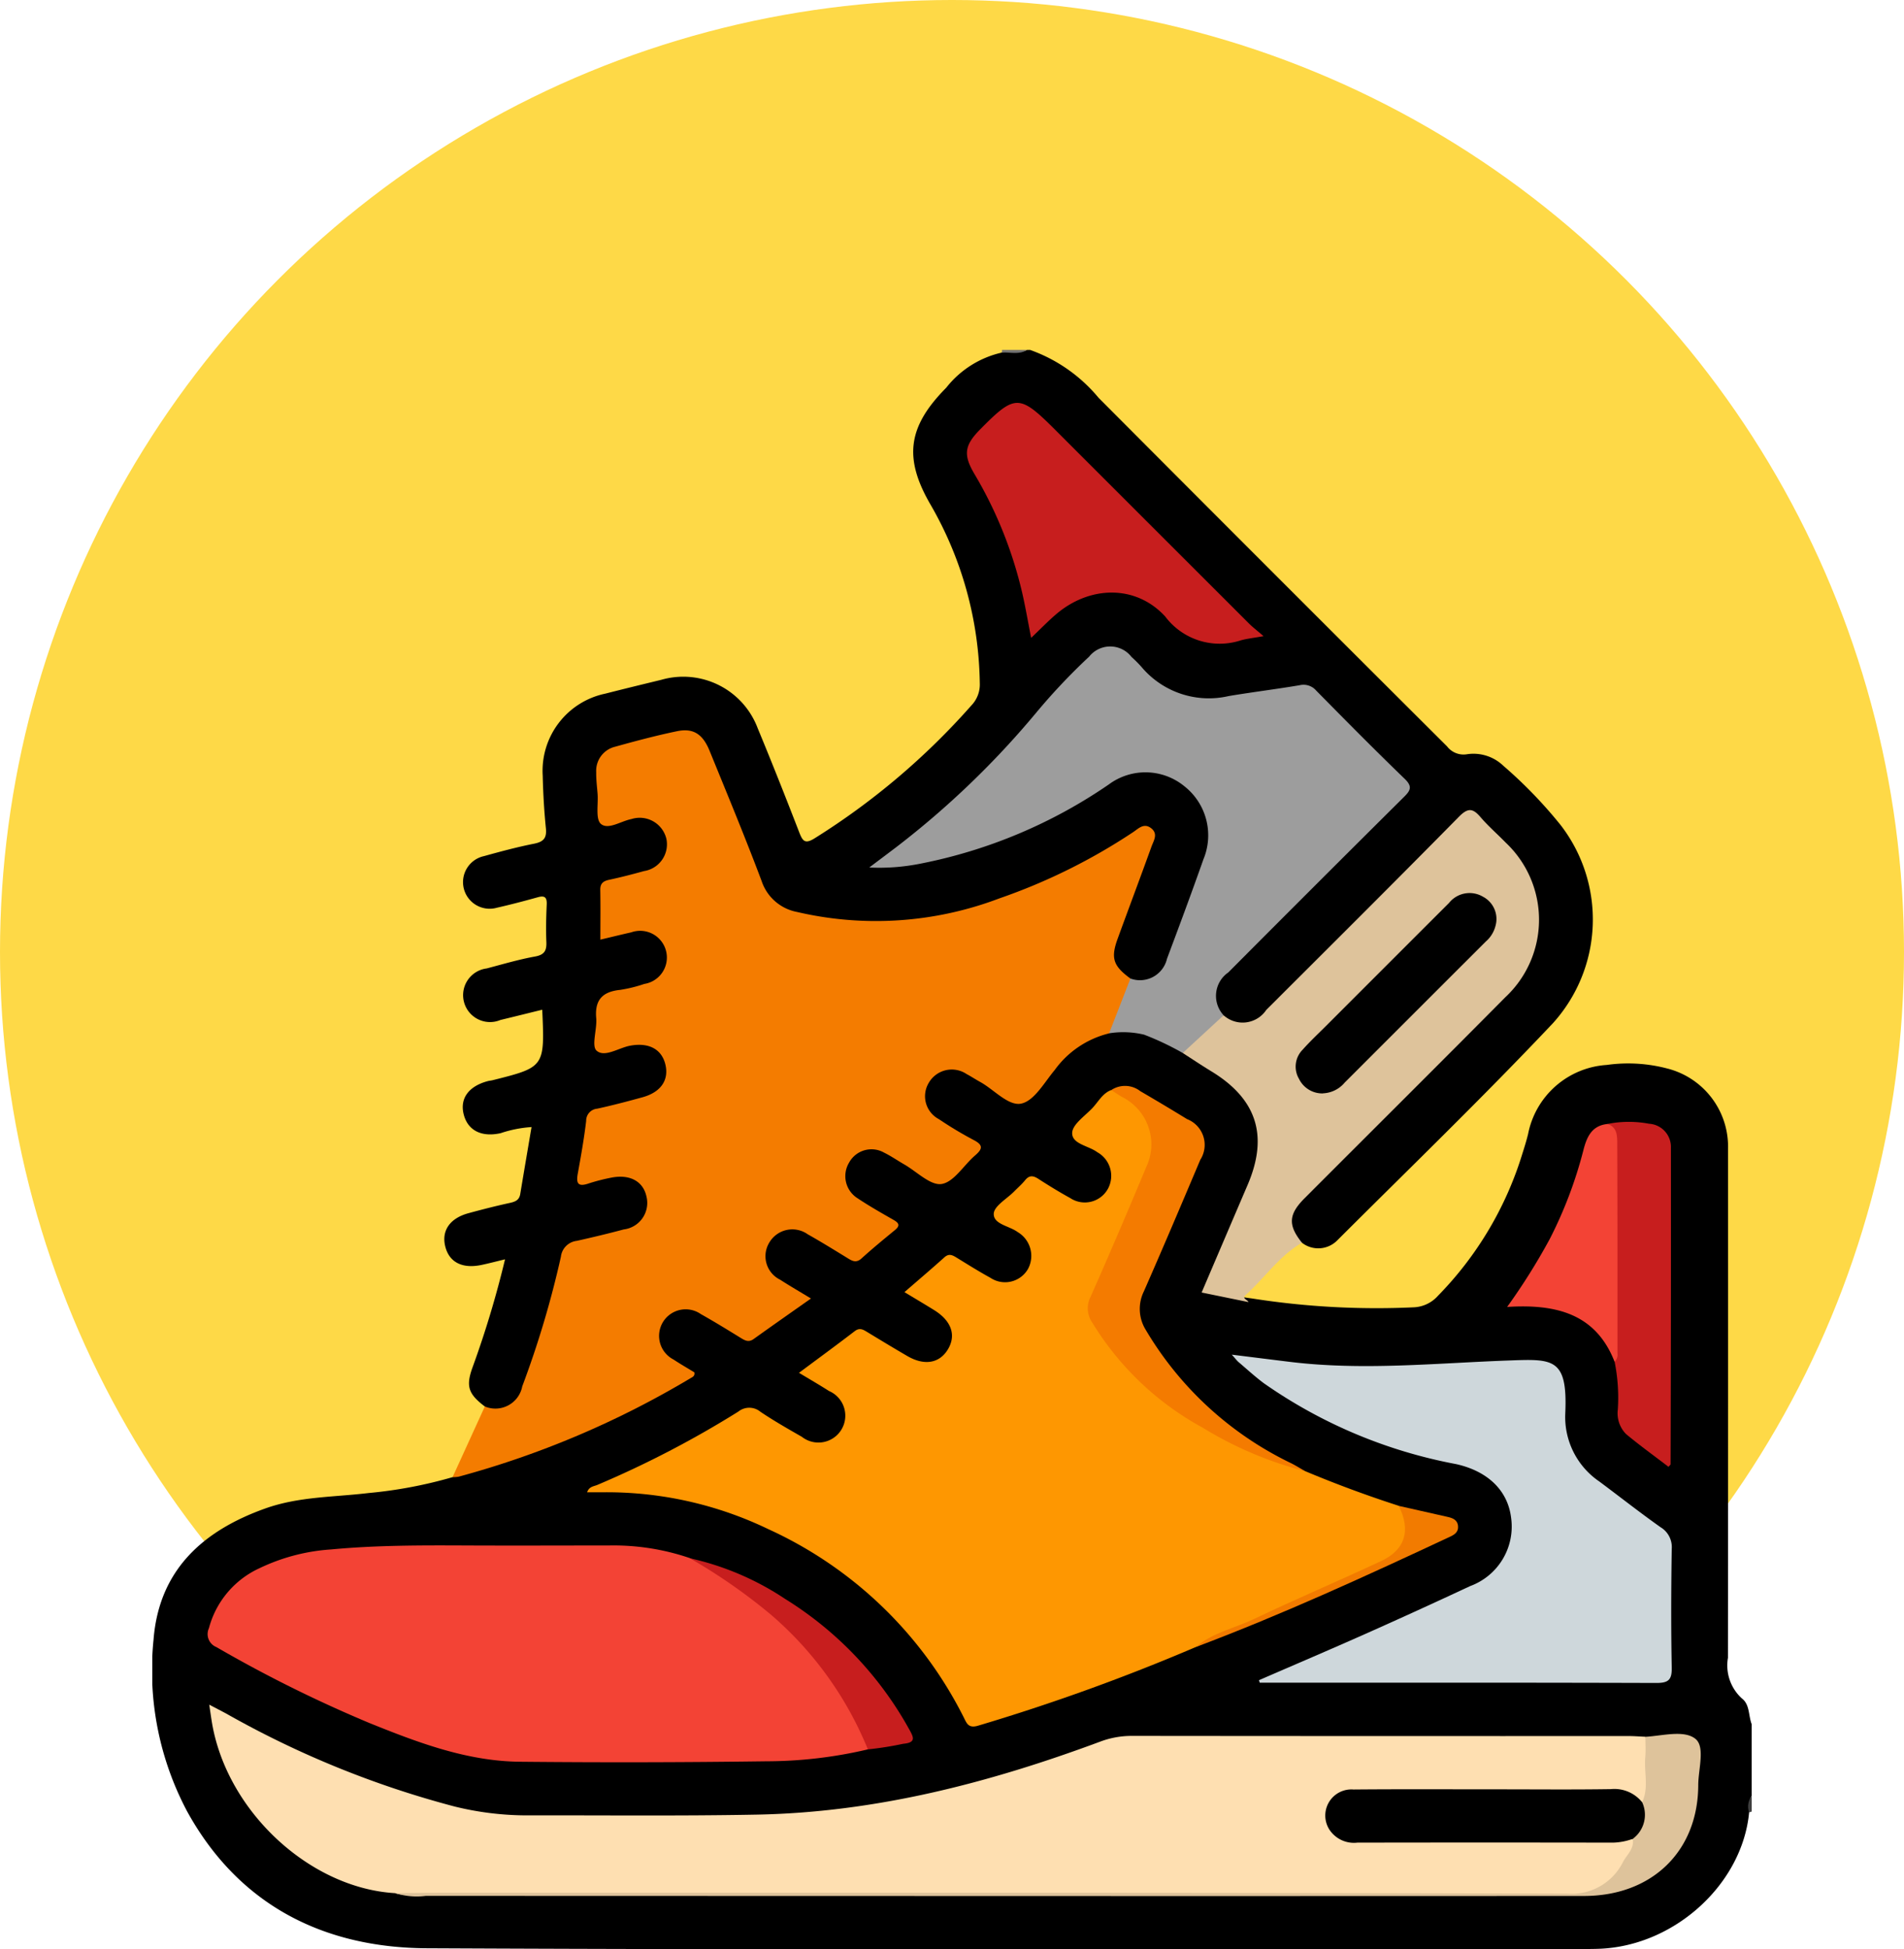 <svg xmlns="http://www.w3.org/2000/svg" xmlns:xlink="http://www.w3.org/1999/xlink" width="125" height="127.971" viewBox="0 0 125 127.971">
  <defs>
    <clipPath id="clip-path">
      <rect id="Rectángulo_35804" data-name="Rectángulo 35804" width="105" height="104.998" fill="none"/>
    </clipPath>
  </defs>
  <g id="Grupo_87711" data-name="Grupo 87711" transform="translate(-738 -1947)">
    <circle id="Elipse_4824" data-name="Elipse 4824" cx="62.5" cy="62.5" r="62.5" transform="translate(738 1947)" fill="#fed947"/>
    <g id="Grupo_87710" data-name="Grupo 87710" transform="translate(748 1969.974)">
      <g id="Grupo_87710-2" data-name="Grupo 87710" clip-path="url(#clip-path)">
        <path id="Trazado_123268" data-name="Trazado 123268" d="M104.832,109.988c-.442,4.67-4.817,8.7-9.715,8.948-.375.019-.751.02-1.127.02-25.318,0-50.637.074-75.955-.048C11.271,118.876,5.7,116.1,2.3,109.949a19.746,19.746,0,0,1-2.22-11.3c.357-4.565,3.231-7.154,7.355-8.62,2.2-.781,4.5-.734,6.761-1.007a29.449,29.449,0,0,0,5.516-1.042,4.423,4.423,0,0,1,1.216-.518,59.347,59.347,0,0,0,13.436-5.721c.848-.5.843-.511.014-1.088-1.382-.958-1.728-2.045-.979-3.065a1.866,1.866,0,0,1,2.436-.661,22.168,22.168,0,0,1,2.575,1.475,1.1,1.1,0,0,0,1.4-.065c.728-.563,1.511-1.056,2.263-1.586.549-.387.483-.658-.046-.96-.326-.186-.652-.372-.961-.587a1.91,1.91,0,0,1-.756-2.728,2.028,2.028,0,0,1,2.778-.682,24.087,24.087,0,0,1,2.2,1.306,1.206,1.206,0,0,0,1.663-.142,14.316,14.316,0,0,1,1.234-1.077c.382-.286.326-.55-.062-.791-.609-.379-1.24-.721-1.838-1.116a2.08,2.08,0,0,1-.756-2.771A1.925,1.925,0,0,1,48.2,66.5a18.8,18.8,0,0,1,2.652,1.545,1.176,1.176,0,0,0,1.713-.145c.1-.1-.027.021.08-.064,1.747-1.386,1.747-1.389-.171-2.54A5.27,5.27,0,0,1,50.95,64.1a1.749,1.749,0,0,1-.063-2.266,1.87,1.87,0,0,1,2.157-.741,14.118,14.118,0,0,1,3.038,1.683,1.135,1.135,0,0,0,1.754-.271c.5-.649,1.086-1.227,1.61-1.854a5.732,5.732,0,0,1,3.344-2.03c1.877-.435,3.423.382,4.944,1.3.748.476,1.522.911,2.272,1.384a5.554,5.554,0,0,1,2.35,7.091c-.842,2.124-1.772,4.213-2.7,6.3-.336.759-.14,1.049.62,1.173a13.5,13.5,0,0,0,1.9.377,52.678,52.678,0,0,0,10.616.585,2.25,2.25,0,0,0,1.613-.759,22.865,22.865,0,0,0,5.542-9.333c.135-.422.266-.848.373-1.279a5.627,5.627,0,0,1,5.164-4.541,10.059,10.059,0,0,1,3.963.231,5.289,5.289,0,0,1,4,5.289q.011,16.7-.005,33.4a2.927,2.927,0,0,0,.919,2.671c.521.4.422,1.121.637,1.684v4.716c-.24.33,0,.737-.169,1.078" transform="translate(0 -13.98)"/>
        <path id="Trazado_123269" data-name="Trazado 123269" d="M63.651,0a10.319,10.319,0,0,1,4.492,3.143q11.419,11.463,22.88,22.886a1.363,1.363,0,0,0,1.315.511,2.83,2.83,0,0,1,2.368.75,29.959,29.959,0,0,1,3.766,3.895,10.151,10.151,0,0,1-.5,13.012c-4.591,4.864-9.409,9.514-14.143,14.241a1.748,1.748,0,0,1-2.339.17,1.671,1.671,0,0,1-.53-2.454,6.316,6.316,0,0,1,.957-1.064q6.263-6.265,12.527-12.528c3.173-3.177,3.161-7.12-.024-10.313-.386-.387-.769-.775-1.159-1.158-.789-.775-.82-.781-1.626.023q-6.2,6.186-12.387,12.378c-1.074,1.072-1.909,1.133-3.052.27a2.192,2.192,0,0,1,.215-3.049c.978-1.05,2.019-2.04,3.033-3.055q4.021-4.025,8.044-8.046c.875-.877.875-.937.02-1.8-1.615-1.623-3.248-3.228-4.849-4.864a1.855,1.855,0,0,0-1.725-.606,48.978,48.978,0,0,1-5.894.689,4.949,4.949,0,0,1-3.6-1.451,15.03,15.03,0,0,0-1.413-1.337,1.517,1.517,0,0,0-2.213.046,37.265,37.265,0,0,0-4.432,4.67,56.8,56.8,0,0,1-8.828,8.224,1.607,1.607,0,0,0-.629.575,27.5,27.5,0,0,0,8.712-2.174,62.232,62.232,0,0,0,6.475-3.521,4.029,4.029,0,0,1,4.7.318A4.34,4.34,0,0,1,75.37,33.23c-.317,1.048-.75,2.054-1.106,3.087-.435,1.259-.912,2.5-1.4,3.744a2.024,2.024,0,0,1-2.85,1.316c-1.145-.912-1.333-1.441-.866-2.839.584-1.75,1.281-3.46,1.92-5.19.083-.224.164-.45.225-.681.077-.29.272-.636,0-.866-.332-.282-.643.033-.916.209a39.894,39.894,0,0,1-8.823,4.3,23.091,23.091,0,0,1-12.8.968,3.934,3.934,0,0,1-3.1-2.626c-1-2.651-2.025-5.3-3.173-7.892-.643-1.453-1.1-1.662-2.652-1.293-1.03.244-2.066.473-3.076.793a1.6,1.6,0,0,0-1.32,1.811c-.008.754.226,1.486.205,2.243-.013.469.25.581.673.478a7.87,7.87,0,0,1,1.4-.287,2.2,2.2,0,0,1,2.318,1.615,2.105,2.105,0,0,1-1.482,2.294,18.458,18.458,0,0,1-1.982.521,1.071,1.071,0,0,0-.938,1.246c0,.068,0,.137,0,.2-.034,1.887-.034,1.887,1.788,1.572a2.11,2.11,0,0,1,2.568,1.473,1.983,1.983,0,0,1-1.429,2.383,13.869,13.869,0,0,1-2.071.581,1.2,1.2,0,0,0-1.054,1.3.388.388,0,0,1,0,.1c-.108,2.035-.108,2.035,1.855,1.619A2.079,2.079,0,0,1,39.93,46.87,2.019,2.019,0,0,1,38.3,49.307a20.973,20.973,0,0,1-2.479.639,1.168,1.168,0,0,0-1.087,1.145c-.122.913-.291,1.821-.451,2.73-.1.54.106.687.616.549a6.615,6.615,0,0,1,1.711-.3,1.953,1.953,0,0,1,.726,3.813,20.864,20.864,0,0,1-2.876.745A1.707,1.707,0,0,0,33,60.1a67.985,67.985,0,0,1-2.287,7.656A2.648,2.648,0,0,1,29.6,69.417c-.565.288-1.189.619-1.749-.055-1.075-.815-1.258-1.316-.819-2.542A64.879,64.879,0,0,0,29.175,59.7c-.576.138-1.057.266-1.543.368-1.286.269-2.149-.189-2.392-1.259-.231-1.014.331-1.811,1.536-2.138.887-.241,1.779-.47,2.677-.666.364-.079.651-.171.72-.588.239-1.443.486-2.884.742-4.4a7.911,7.911,0,0,0-2.025.4c-1.26.28-2.156-.174-2.427-1.227s.33-1.862,1.591-2.192c.1-.026.2-.031.3-.056,3.427-.859,3.431-.865,3.264-4.629-.925.227-1.833.454-2.744.673a1.767,1.767,0,1,1-.9-3.383c1.054-.278,2.1-.588,3.173-.783.62-.113.765-.39.741-.958-.033-.818-.014-1.64.024-2.458.022-.486-.147-.6-.6-.47-.886.246-1.776.481-2.673.684a1.747,1.747,0,1,1-.843-3.389c1.083-.3,2.171-.594,3.272-.812.618-.123.856-.354.79-1.008-.117-1.154-.182-2.315-.21-3.475a5.175,5.175,0,0,1,4.112-5.371c1.221-.312,2.445-.61,3.67-.907a5.221,5.221,0,0,1,6.334,3.181c.939,2.262,1.84,4.541,2.724,6.826.227.585.378.8,1.035.383A46.835,46.835,0,0,0,59.8,23.328a1.979,1.979,0,0,0,.543-1.463,24.023,24.023,0,0,0-3.227-11.7c-1.79-3.075-1.5-5.136,1.025-7.686A6.451,6.451,0,0,1,61.779.175c.54-.2,1.132.084,1.667-.175Z" transform="translate(-6.019)"/>
        <path id="Trazado_123270" data-name="Trazado 123270" d="M74.935,0c-.527.33-1.11.136-1.667.175A.716.716,0,0,0,73.294,0Z" transform="translate(-17.509)" fill="#717171"/>
        <path id="Trazado_123271" data-name="Trazado 123271" d="M137.733,125.817a1.148,1.148,0,0,1,.169-1.078v1.025l-.169.053" transform="translate(-32.901 -29.809)" fill="#3f3f3f"/>
        <path id="Trazado_123272" data-name="Trazado 123272" d="M28.019,77.2a1.794,1.794,0,0,0,2.456-1.319,63.5,63.5,0,0,0,2.539-8.518,1.183,1.183,0,0,1,1.043-1.035c1.031-.231,2.061-.476,3.081-.75a1.752,1.752,0,0,0,1.489-2.174c-.222-1-1.11-1.47-2.334-1.22a12.581,12.581,0,0,0-1.485.385c-.719.241-.795-.071-.683-.678.208-1.14.409-2.284.546-3.435a.792.792,0,0,1,.726-.805c1-.217,1.989-.479,2.975-.75,1.2-.331,1.747-1.127,1.5-2.152s-1.11-1.456-2.314-1.233c-.756.14-1.669.792-2.2.328-.356-.31.038-1.408-.027-2.142-.105-1.195.419-1.734,1.57-1.85a9.255,9.255,0,0,0,1.587-.391,1.754,1.754,0,1,0-.855-3.387c-.658.149-1.311.31-2.029.48,0-1.15.014-2.205-.006-3.261-.008-.433.195-.586.587-.67.766-.164,1.526-.36,2.281-.57a1.778,1.778,0,0,0,1.476-2.1,1.8,1.8,0,0,0-2.3-1.315c-.686.134-1.521.721-2,.32-.366-.31-.17-1.284-.22-1.963-.036-.476-.1-.954-.091-1.43a1.626,1.626,0,0,1,1.244-1.677c1.346-.375,2.7-.735,4.066-1.018,1.061-.22,1.684.184,2.134,1.288,1.158,2.84,2.336,5.674,3.415,8.545a3.044,3.044,0,0,0,2.322,2.033,22.828,22.828,0,0,0,13.285-.89A38.674,38.674,0,0,0,70.575,39.5c.349-.229.706-.635,1.186-.263s.166.82.024,1.212c-.729,2.019-1.486,4.029-2.221,6.046-.464,1.274-.291,1.785.839,2.612a6.35,6.35,0,0,1-1.4,3.6,6.228,6.228,0,0,0-3.572,2.407c-.677.809-1.33,2.005-2.18,2.2s-1.8-.919-2.719-1.422c-.3-.164-.583-.355-.885-.514a1.742,1.742,0,0,0-2.482.575,1.7,1.7,0,0,0,.666,2.387,24.623,24.623,0,0,0,2.28,1.368c.636.329.591.584.1,1.008-.75.641-1.39,1.748-2.2,1.879-.731.117-1.632-.811-2.454-1.283-.444-.255-.867-.55-1.325-.775a1.674,1.674,0,0,0-2.3.656,1.716,1.716,0,0,0,.562,2.342c.765.511,1.568.966,2.368,1.423.366.209.421.384.075.667-.74.607-1.479,1.214-2.186,1.856-.34.309-.594.181-.9-.008-.873-.536-1.744-1.075-2.635-1.577a1.749,1.749,0,0,0-2.508.524,1.717,1.717,0,0,0,.695,2.457c.621.4,1.264.773,2.027,1.236-1.326.935-2.55,1.791-3.765,2.661-.314.225-.552.108-.83-.064-.871-.537-1.744-1.073-2.635-1.574A1.744,1.744,0,1,0,40.4,74.115c.454.3.928.572,1.374.845.049.253-.128.31-.269.395A60.362,60.362,0,0,1,26.3,81.81a2.287,2.287,0,0,1-.4.033L28.019,77.2" transform="translate(-6.189 -7.841)" fill="#f47c00"/>
        <path id="Trazado_123273" data-name="Trazado 123273" d="M84.647,88.861q3.025,1.269,6.148,2.276a2.236,2.236,0,0,1-.7,3.63c-1.616.862-3.326,1.538-4.989,2.307-2.517,1.164-5.125,2.12-7.622,3.328a132.888,132.888,0,0,1-14.313,5.171c-.655.193-.749-.182-.952-.575A26.789,26.789,0,0,0,49.4,92.667a24.426,24.426,0,0,0-10.791-2.419c-.358.005-.716,0-1.1,0,.128-.385.447-.386.676-.485a66.218,66.218,0,0,0,9.247-4.809,1.148,1.148,0,0,1,1.457.012c.877.59,1.8,1.116,2.715,1.64A1.763,1.763,0,1,0,53.388,83.6c-.626-.4-1.272-.773-1.97-1.194,1.257-.936,2.466-1.82,3.655-2.732.323-.248.547-.113.817.051.875.532,1.75,1.062,2.635,1.577,1.128.657,2.125.482,2.677-.449s.211-1.866-.908-2.562c-.607-.377-1.223-.741-1.952-1.182.914-.793,1.779-1.527,2.622-2.285.309-.278.543-.137.818.031.727.446,1.448.9,2.2,1.312a1.735,1.735,0,0,0,2.482-.6,1.817,1.817,0,0,0-.688-2.4c-.549-.409-1.6-.511-1.572-1.207.021-.505.865-.977,1.343-1.463.24-.244.5-.47.715-.734.272-.336.525-.313.866-.093.687.444,1.387.874,2.1,1.266a1.732,1.732,0,0,0,2.476-.619,1.777,1.777,0,0,0-.7-2.392c-.576-.431-1.673-.534-1.651-1.271.017-.555.829-1.1,1.322-1.623.393-.413.661-.964,1.236-1.188a3.57,3.57,0,0,1,2.766,4.385,36.234,36.234,0,0,1-1.874,4.651c-.616,1.482-1.232,2.965-1.9,4.422a1.84,1.84,0,0,0,.149,1.911c2.142,3.573,5.377,5.854,9.008,7.648a47.9,47.9,0,0,0,4.589,2" transform="translate(-8.963 -15.256)" fill="#fe9701"/>
        <path id="Trazado_123274" data-name="Trazado 123274" d="M17.125,129.239c-5.654-.326-11.11-5.431-12.049-11.275-.049-.3-.09-.6-.164-1.1.445.234.78.407,1.113.584a62.718,62.718,0,0,0,15.011,6.106,19.881,19.881,0,0,0,4.562.577c5.092-.011,10.185.048,15.275-.049,7.8-.149,15.244-2.085,22.513-4.785a5.857,5.857,0,0,1,2.089-.383q16.3.017,32.6.01c.374,0,.749.03,1.123.046a5.452,5.452,0,0,1-.121,4.366c-1.631-.8-3.38-.567-5.1-.572-4.3-.011-8.593,0-12.89,0a5.8,5.8,0,0,0-1.325.074,1.283,1.283,0,0,0-1.149,1.245A1.335,1.335,0,0,0,79.7,125.5a4.289,4.289,0,0,0,1.218.116c5.558-.02,11.116.051,16.673-.036.3,0,.619-.069.866.188a3.705,3.705,0,0,1-3.205,3.545q-38.66,0-77.321,0a1.854,1.854,0,0,1-.808-.072" transform="translate(-1.174 -27.928)" fill="#fedfb1"/>
        <path id="Trazado_123275" data-name="Trazado 123275" d="M48.123,116.516a29.242,29.242,0,0,1-6.68.782q-8.088.11-16.178.03c-3.468-.038-6.679-1.255-9.844-2.533A86.964,86.964,0,0,1,5.35,109.8a.919.919,0,0,1-.49-1.237,6.034,6.034,0,0,1,3.32-3.94,12.788,12.788,0,0,1,4.718-1.234c2.96-.279,5.928-.271,8.9-.258,3.106.014,6.212,0,9.318,0a15.463,15.463,0,0,1,5.321.829,22.473,22.473,0,0,1,9.543,8.056,19.791,19.791,0,0,1,2,3.447c.146.328.422.651.15,1.045" transform="translate(-1.145 -24.645)" fill="#f34335"/>
        <path id="Trazado_123276" data-name="Trazado 123276" d="M77.594,50.977l1.4-3.6a1.82,1.82,0,0,0,2.4-1.295c.815-2.17,1.622-4.343,2.393-6.53a4.1,4.1,0,0,0-1.254-4.8,4.034,4.034,0,0,0-4.954-.117,33.034,33.034,0,0,1-12.359,5.2,13.751,13.751,0,0,1-3.371.255c.712-.537,1.244-.934,1.772-1.336a57.443,57.443,0,0,0,9.149-8.781,40.441,40.441,0,0,1,3.514-3.725,1.766,1.766,0,0,1,2.784.021,8.11,8.11,0,0,1,.652.652,5.776,5.776,0,0,0,5.731,1.913c1.548-.259,3.107-.45,4.654-.711a1.093,1.093,0,0,1,1.083.35c1.919,1.946,3.839,3.892,5.806,5.789.524.505.4.765-.043,1.2q-5.783,5.74-11.53,11.516a1.87,1.87,0,0,0-.312,2.809,5.729,5.729,0,0,1-2.686,2.476,18.444,18.444,0,0,0-2.533-1.2,5.9,5.9,0,0,0-2.3-.087" transform="translate(-14.781 -6.113)" fill="#9d9d9d"/>
        <path id="Trazado_123277" data-name="Trazado 123277" d="M94.91,108.041c2.332-1.013,4.671-2.009,6.994-3.043q3.453-1.537,6.877-3.138a4.16,4.16,0,0,0,2.679-4.479c-.216-1.776-1.506-3.055-3.611-3.525a32.382,32.382,0,0,1-12.62-5.307c-.574-.428-1.1-.913-1.648-1.378-.12-.1-.216-.233-.457-.5,1.4.174,2.607.326,3.81.473,4.777.584,9.546.086,14.319-.088,2.951-.107,3.926-.2,3.764,3.458A5.122,5.122,0,0,0,117.254,95c1.342,1,2.655,2.034,4.018,3a1.522,1.522,0,0,1,.734,1.427c-.041,2.594-.051,5.191,0,7.785.018.82-.228,1.015-1.026,1.012-8.674-.028-17.348-.018-26.023-.018-.018-.056-.034-.113-.051-.169" transform="translate(-22.254 -20.713)" fill="#ced7db"/>
        <path id="Trazado_123278" data-name="Trazado 123278" d="M88.888,55.64l2.686-2.476a1.866,1.866,0,0,0,2.8-.352c4.228-4.221,8.465-8.435,12.658-12.692.594-.6.912-.543,1.408.035.509.594,1.107,1.112,1.655,1.674a6.957,6.957,0,0,1-.03,10.154c-4.375,4.413-8.784,8.793-13.174,13.19-1.061,1.063-1.1,1.767-.174,2.922-1.494.865-2.447,2.312-3.7,3.437-.259.232.132.3.189.461l-3.076-.63c1.025-2.4,2.019-4.728,3.017-7.058,1.384-3.227.609-5.646-2.384-7.466-.633-.385-1.25-.8-1.874-1.2" transform="translate(-21.242 -9.485)" fill="#dec39b"/>
        <path id="Trazado_123279" data-name="Trazado 123279" d="M125.53,66.726a7.17,7.17,0,0,1,2.731-.014,1.526,1.526,0,0,1,1.434,1.593q.011,10.383-.021,20.767c0,.024-.037.046-.135.163-.928-.71-1.886-1.4-2.79-2.153a1.944,1.944,0,0,1-.54-1.6A11.933,11.933,0,0,0,126,82.339c-.291-4.19-.077-8.387-.131-12.58a9.862,9.862,0,0,0-.336-3.033" transform="translate(-29.998 -15.913)" fill="#c71e1e"/>
        <path id="Trazado_123280" data-name="Trazado 123280" d="M94.966,88.773a24.4,24.4,0,0,1-6.733-2.858A19.264,19.264,0,0,1,81,79.035a1.647,1.647,0,0,1-.123-1.7c1.256-2.83,2.47-5.68,3.664-8.538a3.478,3.478,0,0,0-1.616-4.6c-.235-.137-.457-.294-.686-.441a1.629,1.629,0,0,1,1.906.072q1.546.9,3.072,1.836a1.814,1.814,0,0,1,.868,2.668c-1.221,2.886-2.444,5.771-3.705,8.639a2.607,2.607,0,0,0,.119,2.521,22.322,22.322,0,0,0,9.594,8.783c.3.157.586.333.879.5" transform="translate(-19.283 -15.168)" fill="#f47b00"/>
        <path id="Trazado_123281" data-name="Trazado 123281" d="M123.461,66.77c.632.2.639.769.642,1.256.02,4.6.014,9.2.014,13.8a.626.626,0,0,1-.189.555c-1.241-3.179-3.87-3.8-7.054-3.6a40.973,40.973,0,0,0,2.8-4.463,28.088,28.088,0,0,0,2.2-5.8c.217-.858.532-1.637,1.581-1.746" transform="translate(-27.929 -15.956)" fill="#f34335"/>
        <path id="Trazado_123282" data-name="Trazado 123282" d="M20.96,129.84c.819-.007,1.638-.02,2.456-.02,24.835,0,49.67-.027,74.5.053a3.771,3.771,0,0,0,3.669-2.128c.26-.453.73-.85.613-1.471a6.36,6.36,0,0,0,.617-2.4c.46-.965.114-1.988.209-2.979.041-.437.006-.88.006-1.32,1.121-.065,2.525-.463,3.276.126.666.521.2,1.986.195,3.031-.007,4.347-3.032,7.29-7.5,7.292q-24.847.013-49.694,0-13.167,0-26.333-.007a4.658,4.658,0,0,1-2.017-.179" transform="translate(-5.009 -28.529)" fill="#dec39b"/>
        <path id="Trazado_123283" data-name="Trazado 123283" d="M58.058,116.779a23.137,23.137,0,0,0-6.362-8.841,37.159,37.159,0,0,0-5.328-3.707,18.5,18.5,0,0,1,6.247,2.664,23.376,23.376,0,0,1,8.151,8.559c.3.534.476.881-.4.96a21.569,21.569,0,0,1-2.307.365" transform="translate(-11.081 -24.908)" fill="#c71e1e"/>
        <path id="Trazado_123284" data-name="Trazado 123284" d="M90.031,108.973c1.107-.947,2.54-1.228,3.813-1.835,2.756-1.317,5.573-2.507,8.339-3.8,1.6-.751,1.966-2.017,1.162-3.626l3.187.719c.345.078.67.186.706.617.03.376-.224.548-.513.683-5.5,2.572-11.01,5.106-16.695,7.246" transform="translate(-21.515 -23.827)" fill="#f27b00"/>
        <path id="Trazado_123285" data-name="Trazado 123285" d="M89.746,19.881c-.692.125-1.1.164-1.494.276a4.471,4.471,0,0,1-4.962-1.568c-1.944-2.116-4.99-2.028-7.2-.113-.513.444-.986.934-1.6,1.518-.207-1.053-.369-2-.581-2.932a27.457,27.457,0,0,0-3.154-7.848c-.731-1.244-.644-1.861.381-2.9,2.291-2.325,2.58-2.326,4.9-.011q6.377,6.376,12.756,12.749c.238.237.509.443.958.83" transform="translate(-16.794 -1.092)" fill="#c71e1e"/>
        <path id="Trazado_123286" data-name="Trazado 123286" d="M121.99,125.012a1.96,1.96,0,0,1-.617,2.4,4.111,4.111,0,0,1-1.295.25q-8.394-.015-16.787,0a1.928,1.928,0,0,1-1.842-.866,1.715,1.715,0,0,1,1.587-2.623c3.173-.028,6.346-.01,9.52-.011,2.456,0,4.913.025,7.369-.013a2.338,2.338,0,0,1,2.065.864" transform="translate(-24.179 -29.668)"/>
        <path id="Trazado_123287" data-name="Trazado 123287" d="M100.417,60a1.7,1.7,0,0,1-1.569-.962,1.577,1.577,0,0,1,.234-1.9c.5-.562,1.049-1.074,1.58-1.605q4.018-4.021,8.039-8.038a1.726,1.726,0,0,1,2.221-.412A1.65,1.65,0,0,1,111.751,49a2.005,2.005,0,0,1-.635,1.027q-4.637,4.632-9.271,9.268a1.962,1.962,0,0,1-1.428.7" transform="translate(-23.57 -11.192)"/>
      </g>
    </g>
  </g>
</svg>
